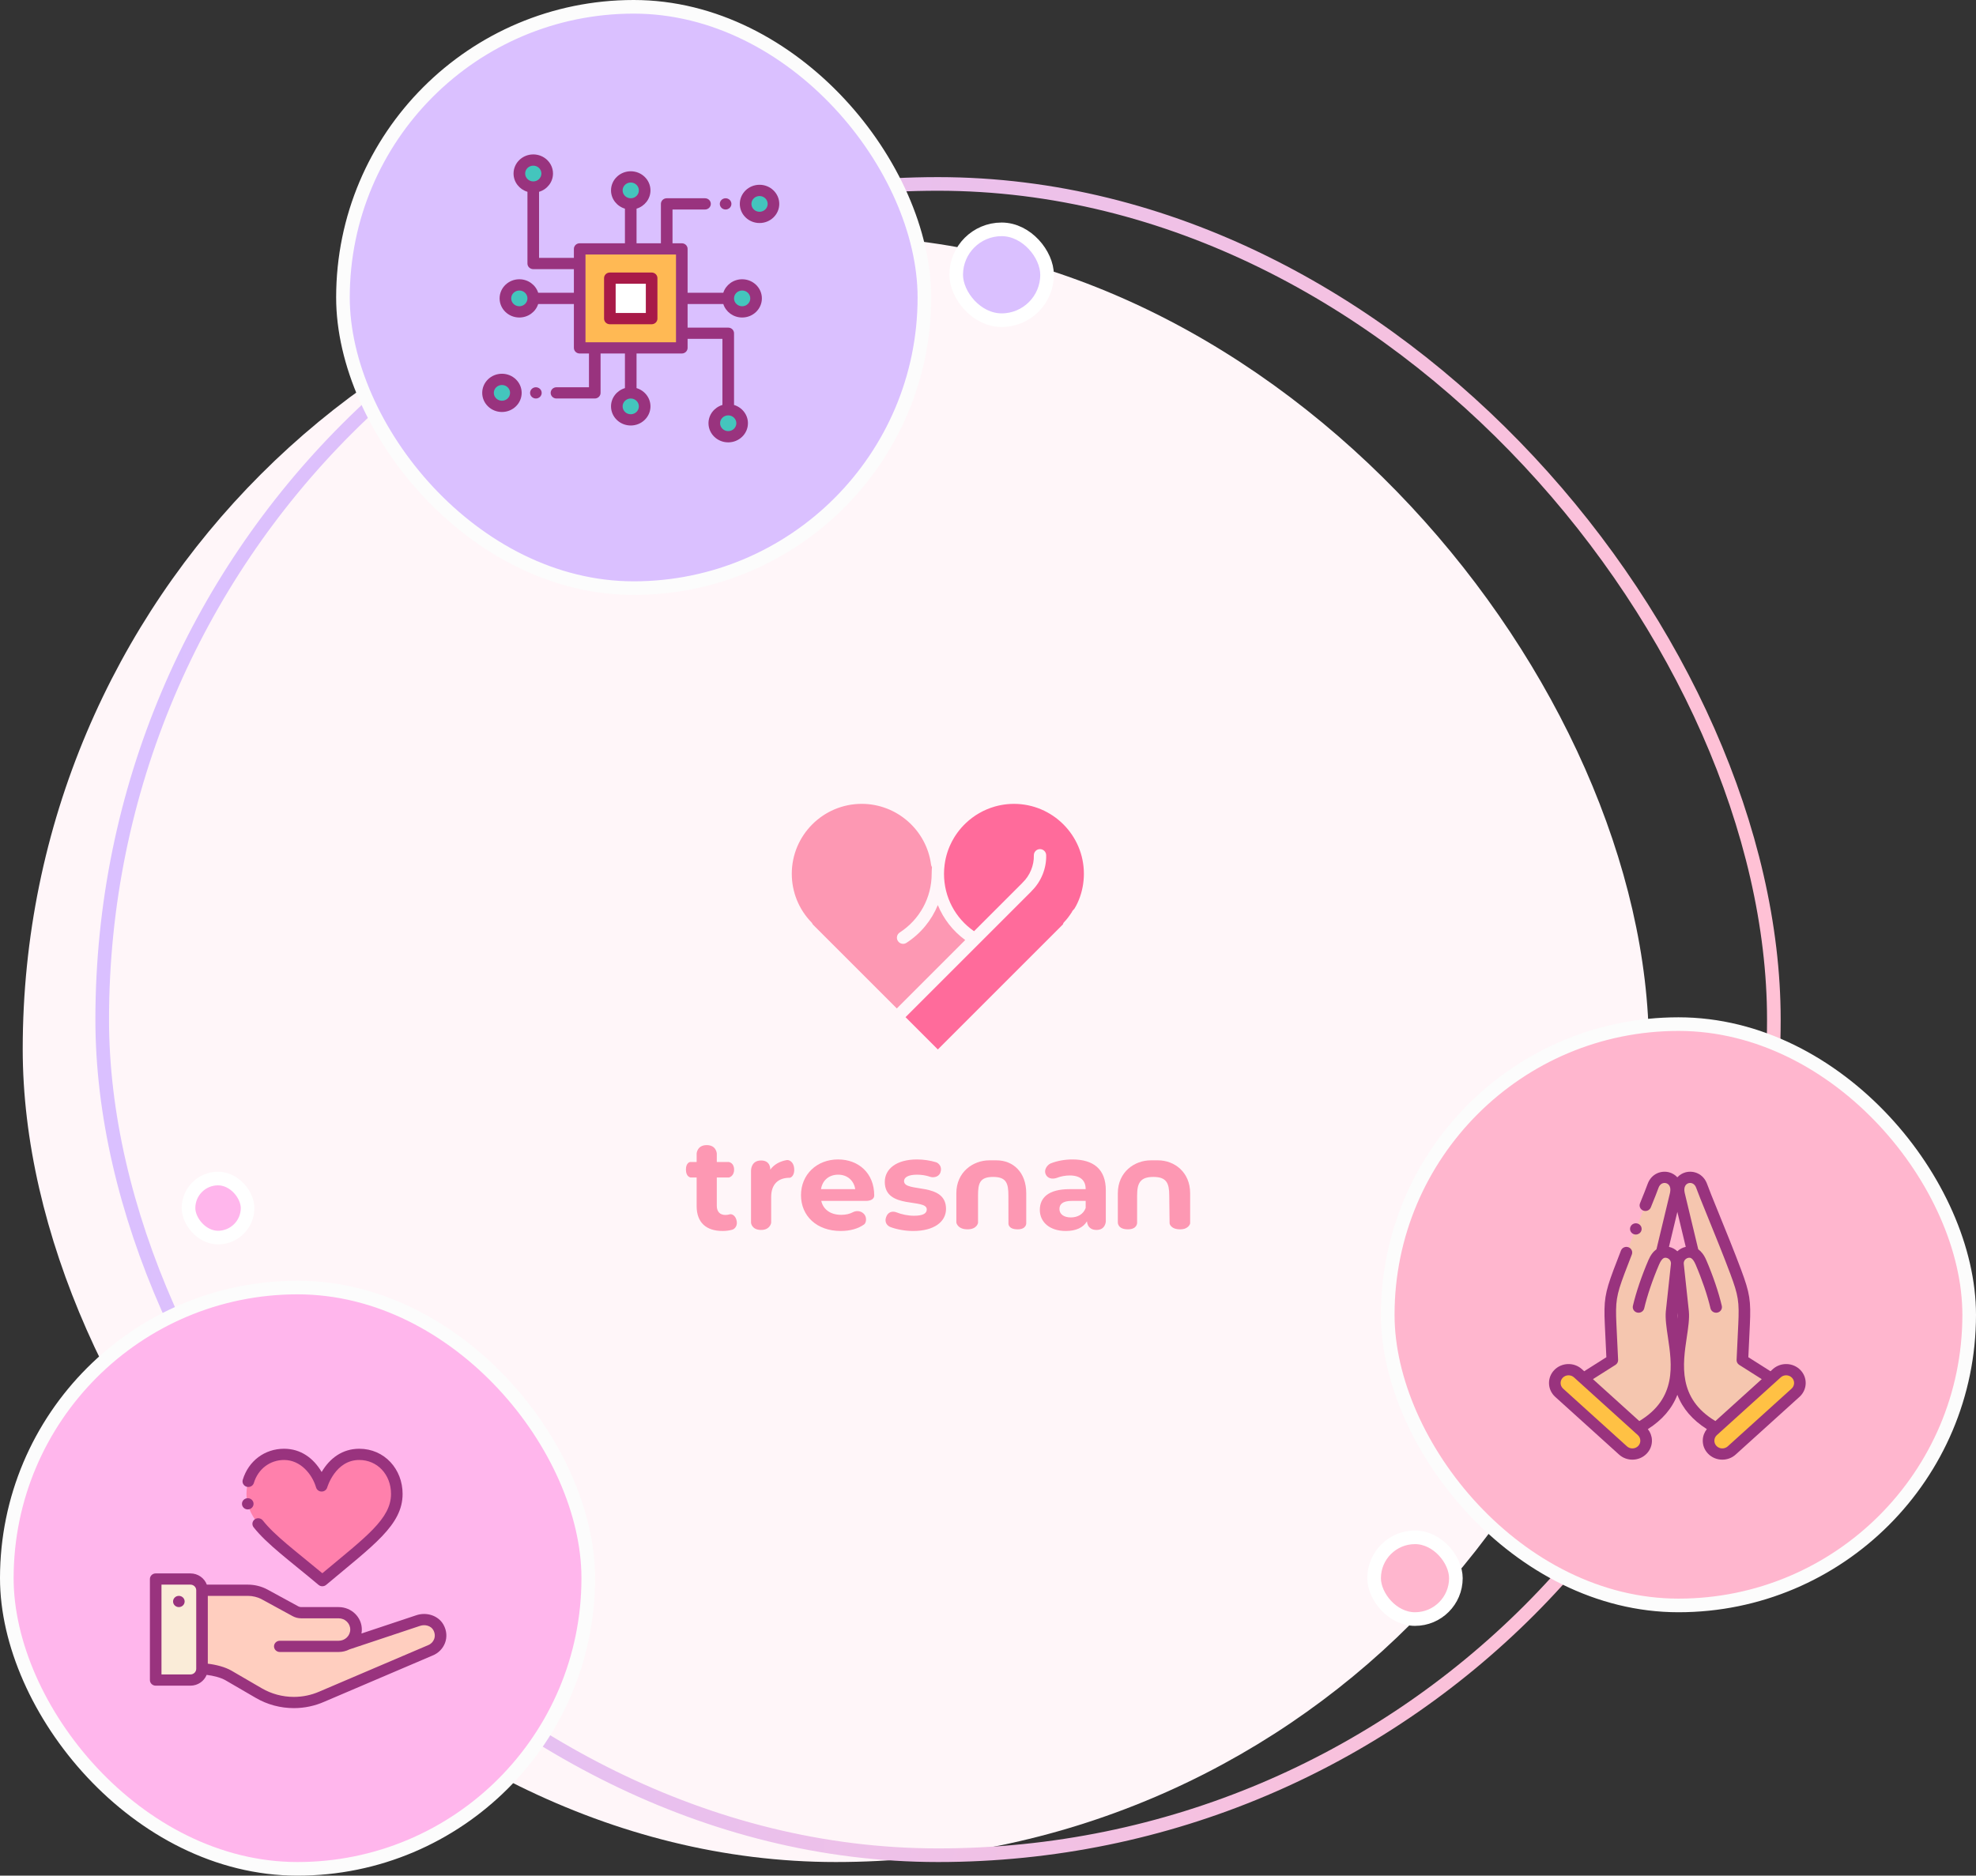 <svg width="435" height="413" viewBox="0 0 435 413" fill="none" xmlns="http://www.w3.org/2000/svg">
<rect x="0" y="0" width="435" height="413" fill="#333333" stroke="none"/>
<rect x="5" y="52" width="358" height="358" rx="179" fill="#FFF6F9"/>
<rect x="22.5" y="40.5" width="368" height="368" rx="184" stroke="url(#paint0_linear)" stroke-width="3"/>
<path d="M212.486 206.986C209.761 204.989 207.699 202.327 206.454 199.291C205.076 202.647 202.701 205.56 199.545 207.606C199.317 207.754 199.061 207.825 198.807 207.825C198.362 207.825 197.926 207.606 197.666 207.206C197.257 206.577 197.437 205.735 198.067 205.326C202.47 202.472 205.099 197.638 205.099 192.397C205.099 191.9 205.124 191.409 205.164 190.922C205.059 190.759 204.989 190.575 204.963 190.376C203.963 182.75 197.403 177 189.703 177C181.213 177 174.305 183.907 174.305 192.396C174.305 196.409 175.843 200.21 178.638 203.097C178.766 203.229 178.864 203.384 178.928 203.551L197.424 222.047L212.486 206.986Z" fill="#FD98B3"/>
<path d="M233.984 203.552C234.047 203.385 234.083 203.23 234.211 203.097C234.909 202.376 235.47 201.597 236 200.772C236 200.772 236 200.772 236 200.771C236 200.577 236.315 200.379 236.431 200.179C236.441 200.165 236.486 200.149 236.495 200.134C236.603 199.95 236.719 199.764 236.818 199.577C236.835 199.544 236.861 199.512 236.877 199.48C236.966 199.309 237.053 199.137 237.134 198.962C237.158 198.913 237.186 198.863 237.209 198.813C237.281 198.655 237.35 198.496 237.417 198.337C237.445 198.269 237.475 198.203 237.503 198.134C237.559 197.991 237.613 197.845 237.667 197.699C237.699 197.614 237.731 197.531 237.761 197.445C237.808 197.314 237.848 197.18 237.89 197.047C237.922 196.947 237.956 196.848 237.986 196.747C238.021 196.624 238.053 196.5 238.086 196.376C238.115 196.265 238.147 196.153 238.175 196.041C238.204 195.922 238.228 195.803 238.253 195.683C238.279 195.565 238.307 195.446 238.33 195.326C238.352 195.21 238.37 195.091 238.39 194.973C238.41 194.85 238.434 194.727 238.451 194.604C238.468 194.482 238.481 194.359 238.495 194.236C238.509 194.116 238.527 193.996 238.538 193.875C238.552 193.726 238.561 193.577 238.571 193.426C238.577 193.331 238.587 193.236 238.591 193.14C238.603 192.894 238.609 192.646 238.609 192.398C238.609 183.908 231.701 177.002 223.212 177.002C222.959 177.002 222.71 177.008 222.46 177.02C222.356 177.025 222.251 177.036 222.147 177.042C222.005 177.053 221.865 177.061 221.725 177.075C221.589 177.088 221.454 177.105 221.319 177.122C221.215 177.135 221.11 177.147 221.007 177.162C220.852 177.184 220.697 177.211 220.543 177.238C220.466 177.251 220.388 177.265 220.311 177.28C220.138 177.313 219.966 177.35 219.794 177.388C219.74 177.401 219.688 177.413 219.635 177.426C219.445 177.471 219.257 177.519 219.071 177.571C219.042 177.58 219.014 177.588 218.984 177.596C216.562 178.292 214.368 179.569 212.58 181.277C212.571 181.285 212.564 181.292 212.556 181.3C212.406 181.443 212.258 181.591 212.114 181.742C212.094 181.763 212.074 181.785 212.054 181.805C211.919 181.947 211.788 182.09 211.659 182.236C211.63 182.269 211.602 182.302 211.573 182.336C211.453 182.475 211.334 182.615 211.219 182.758C211.185 182.801 211.152 182.843 211.119 182.886C211.009 183.024 210.901 183.164 210.796 183.306C210.762 183.355 210.728 183.403 210.693 183.452C210.593 183.592 210.492 183.734 210.395 183.878C210.363 183.926 210.333 183.975 210.301 184.023C210.205 184.172 210.108 184.321 210.017 184.473C210.012 184.479 210.01 184.484 210.006 184.491C209.682 185.03 209.392 185.591 209.135 186.171C209.111 186.224 209.085 186.276 209.063 186.328C208.994 186.487 208.93 186.649 208.868 186.811C208.845 186.869 208.82 186.928 208.797 186.988C208.736 187.153 208.677 187.32 208.621 187.489C208.602 187.545 208.582 187.601 208.564 187.657C208.508 187.834 208.454 188.011 208.403 188.19C208.39 188.238 208.375 188.286 208.363 188.333C208.31 188.523 208.263 188.714 208.219 188.906C208.209 188.943 208.201 188.979 208.193 189.016C208.147 189.221 208.105 189.426 208.068 189.634C208.064 189.656 208.06 189.679 208.057 189.701C208.017 189.922 207.982 190.145 207.953 190.37C207.865 191.034 207.815 191.71 207.815 192.398C207.815 197.506 210.269 202.163 214.427 205.045L225.015 194.457C225.053 194.409 225.09 194.361 225.135 194.318C226.711 192.82 227.652 190.537 227.592 188.358C227.572 187.608 228.162 186.984 228.912 186.963C229.649 186.952 230.286 187.533 230.307 188.284C230.389 191.191 229.204 194.119 227.136 196.158C227.105 196.197 227.079 196.237 227.042 196.274L199.345 223.968L206.458 231.081L233.984 203.552Z" fill="#FF6B9B"/>
<path d="M161.213 270.765C160.552 270.955 159.818 271.048 159.075 271.048C155.464 271.048 153.36 269.199 153.36 265.56V259.277H152.09C152.09 259.277 151 259.219 151 257.527C151 256.004 151.899 255.865 151.899 255.865H153.36V253.994C153.36 253.994 153.464 252.141 155.58 252.141C157.71 252.141 157.796 253.994 157.796 253.994V255.865H160.446C160.446 255.865 161.605 256.004 161.605 257.547C161.605 259.049 160.445 259.277 160.445 259.277H157.796V265.503C157.796 266.811 158.506 267.522 159.701 267.522C160.028 267.522 160.354 267.473 160.66 267.378C160.967 267.282 161.779 267.47 162.111 268.575C162.49 269.842 161.768 270.607 161.213 270.765Z" fill="#FD98B3"/>
<path d="M174.826 257.189C175.004 258.746 174.172 259.335 173.831 259.335C171.386 259.335 169.766 260.672 169.766 263.6V269.245C169.766 269.245 169.543 270.822 167.555 270.822C165.46 270.822 165.331 269.245 165.331 269.245V257.781C165.331 257.781 165.271 255.526 167.555 255.526C169.713 255.526 169.567 257.545 169.567 257.545C170.377 256.436 171.603 255.727 173.162 255.442C173.68 255.345 174.662 255.751 174.826 257.189Z" fill="#FD98B3"/>
<path d="M191.952 264.114C191.418 264.462 190.598 264.424 190.598 264.424H180.797C181.224 266.329 182.844 267.494 185.175 267.494C186.216 267.494 187.07 267.294 187.826 266.887C188.247 266.661 189.328 266.427 190.163 267.261C190.936 268.035 190.661 269.297 190.246 269.593C188.909 270.551 187.167 271.047 185.062 271.047C179.774 271.047 176.333 267.72 176.333 263.171C176.333 258.594 179.83 255.296 184.493 255.296C188.985 255.296 192.454 258.309 192.454 263.228C192.454 263.571 192.319 263.874 191.952 264.114ZM180.74 261.836H188.274C187.962 259.903 186.511 258.652 184.522 258.652C182.503 258.652 181.052 259.875 180.74 261.836Z" fill="#FD98B3"/>
<path d="M195.145 267.822C195.675 266.598 196.799 266.731 197.328 266.939C198.515 267.408 199.909 267.694 201.207 267.694C203.254 267.694 204.022 267.154 204.022 266.301C204.022 263.799 194.781 266.357 194.781 260.245C194.781 257.345 197.398 255.299 201.861 255.299C203.268 255.299 204.777 255.515 206.055 255.913C206.688 256.109 207.491 256.979 207.005 258.217C206.579 259.299 205.3 259.302 204.82 259.135C203.805 258.784 202.807 258.653 201.861 258.653C199.871 258.653 199.018 259.279 199.018 260.075C199.018 262.691 208.259 260.16 208.259 266.189C208.259 269.031 205.615 271.05 201.037 271.05C199.26 271.05 197.47 270.714 196.062 270.2C195.421 269.965 194.547 269.205 195.145 267.822Z" fill="#FD98B3"/>
<path d="M219.379 255.493C218.867 255.493 218.314 255.493 217.802 255.493C214.19 255.493 210.531 258.078 210.531 262.741V269.183C210.531 269.183 210.739 270.685 213.003 270.685C215.075 270.685 215.306 269.268 215.306 269.268V263.258C215.306 260.571 215.672 259.147 218.634 259.147C221.553 259.147 221.99 260.571 221.99 263.258L222.002 269.393C222.002 269.393 221.894 270.687 224.031 270.687C225.935 270.687 225.918 269.396 225.918 269.396V262.741C225.919 258.078 222.99 255.493 219.379 255.493Z" fill="#FD98B3"/>
<path d="M254.918 255.493C254.406 255.493 253.852 255.493 253.34 255.493C249.73 255.493 246.082 258.078 246.082 262.741V269.183C246.082 269.183 246.025 270.685 248.288 270.685C250.361 270.685 250.326 269.268 250.326 269.268V263.258C250.326 260.571 250.953 259.147 253.914 259.147C256.834 259.147 257.4 260.571 257.4 263.258L257.477 269.393C257.477 269.393 257.674 270.687 259.81 270.687C261.714 270.687 262 269.396 262 269.396V262.741C262.001 258.078 258.529 255.493 254.918 255.493Z" fill="#FD98B3"/>
<path d="M243.437 262.093V268.91C243.437 268.91 243.414 270.822 241.383 270.822C239.31 270.822 239.286 268.917 239.286 268.917C238.461 270.31 236.869 271.05 234.623 271.05C231.041 271.05 228.908 269.059 228.908 266.416C228.908 263.715 230.813 261.838 235.476 261.838H239.002C239.002 259.934 237.864 258.824 235.476 258.824C234.53 258.824 233.565 259.009 232.705 259.337C232.116 259.562 230.889 259.75 230.294 258.737C229.62 257.593 230.631 256.438 231.302 256.171C232.732 255.602 234.409 255.299 236.072 255.299C240.736 255.298 243.437 257.457 243.437 262.093ZM239.001 265.988V264.424H235.959C233.884 264.424 233.228 265.192 233.228 266.216C233.228 267.325 234.168 268.064 235.731 268.064C237.21 268.064 238.49 267.381 239.001 265.988Z" fill="#FD98B3"/>
<rect x="1.5" y="283.5" width="128" height="128" rx="64" fill="#FFB6EC" stroke="#FCFCFC" stroke-width="3"/>
<rect x="41.5" y="259.5" width="13" height="13" rx="6.5" fill="#FFB6EC" stroke="white" stroke-width="3"/>
<path d="M76.438 362.035L92.011 356.845C93.682 356.26 95.662 356.812 96.506 358.326C97.652 360.381 96.648 362.648 94.702 363.404L70.884 373.572C68.936 374.43 66.822 374.875 64.683 374.875C61.968 374.875 59.303 374.16 56.976 372.805L50.309 368.927C48.771 368.032 46.261 367.53 44.472 367.467C44.472 367.465 44.472 350.157 44.472 350.157H54.564C55.879 350.157 57.17 350.484 58.315 351.11L65.05 354.783C65.433 354.992 65.862 355.101 66.3 355.101H74.555C76.667 355.101 78.379 356.76 78.379 358.808C78.379 360.193 77.598 361.399 76.438 362.035Z" fill="#FFCEBF"/>
<path d="M79.082 320.236C83.979 320.236 87.355 324.222 87.355 328.943C87.355 335.19 81.279 339.372 70.961 348.043C61.148 339.798 54.261 335.473 54.261 328.943C54.261 324.222 57.636 320.236 62.535 320.236C68.822 320.236 70.808 327.187 70.808 327.187C70.808 327.187 72.793 320.236 79.082 320.236Z" fill="#FF80AC"/>
<path d="M44.472 350.157V367.467C44.468 368.829 43.329 369.931 41.923 369.931H34.275V347.685H41.923C43.332 347.685 44.472 348.791 44.472 350.157Z" fill="#FAECD8"/>
<path d="M39.374 351.393C38.67 351.393 38.099 351.947 38.099 352.629C38.099 353.311 38.67 353.865 39.374 353.865C40.077 353.865 40.648 353.311 40.648 352.629C40.648 351.947 40.077 351.393 39.374 351.393Z" fill="#99337E"/>
<path d="M91.588 355.679L79.571 359.684C79.624 359.397 79.654 359.105 79.654 358.808C79.654 356.082 77.367 353.864 74.555 353.864H66.3C66.081 353.864 65.865 353.81 65.674 353.705L58.94 350.033C57.608 349.305 56.095 348.921 54.564 348.921H45.528C45.002 347.482 43.585 346.449 41.923 346.449H34.275C33.571 346.449 33 347.002 33 347.685V369.931C33 370.614 33.571 371.167 34.275 371.167H41.923C43.547 371.167 44.939 370.178 45.492 368.789C46.935 368.962 48.604 369.376 49.653 369.986L56.32 373.865C58.845 375.334 61.737 376.111 64.683 376.111C67.017 376.111 69.278 375.636 71.405 374.699L95.197 364.542C97.832 363.505 99.133 360.44 97.627 357.739C96.519 355.751 93.924 354.866 91.588 355.679ZM43.198 367.465C43.195 368.144 42.624 368.695 41.923 368.695H35.549V348.921H41.923C42.626 348.921 43.198 349.475 43.198 350.157V367.465ZM94.229 362.256C94.215 362.261 94.202 362.267 94.188 362.272C94.188 362.272 70.361 372.444 70.357 372.446C68.561 373.238 66.652 373.639 64.683 373.639C62.199 373.639 59.761 372.984 57.632 371.745L50.965 367.867C49.538 367.037 47.494 366.531 45.747 366.328V351.393H54.564C55.657 351.393 56.738 351.667 57.69 352.187L64.424 355.86C64.995 356.171 65.644 356.337 66.3 356.337H74.555C75.961 356.337 77.105 357.445 77.105 358.808C77.105 360.167 75.96 361.28 74.555 361.28H61.597C60.893 361.28 60.322 361.834 60.322 362.516C60.322 363.198 60.893 363.752 61.597 363.752H74.555C75.391 363.752 76.214 363.55 76.945 363.173C76.945 363.173 92.438 358.009 92.444 358.007C93.586 357.607 94.878 358.005 95.384 358.914C96.144 360.276 95.516 361.756 94.229 362.256Z" fill="#99337E"/>
<path d="M70.126 348.978C70.366 349.179 70.663 349.279 70.961 349.279C71.258 349.279 71.556 349.179 71.796 348.978C82.196 340.238 88.629 335.816 88.629 328.943C88.629 323.506 84.659 319 79.082 319C75.419 319 72.614 321.047 70.808 324.119C69.005 321.054 66.203 319 62.535 319C58.265 319 54.696 321.683 53.441 325.834C53.243 326.489 53.63 327.176 54.306 327.368C54.981 327.56 55.689 327.185 55.887 326.529C56.816 323.457 59.425 321.472 62.535 321.472C66.171 321.472 68.722 324.603 69.579 327.518C69.732 328.053 70.235 328.424 70.808 328.424C71.381 328.424 71.883 328.053 72.036 327.518C72.054 327.457 73.824 321.472 79.082 321.472C83.071 321.472 86.08 324.683 86.08 328.943C86.08 334.441 80.537 338.404 70.96 346.411C65.124 341.552 60.489 338.132 57.855 334.786C57.427 334.244 56.627 334.139 56.068 334.554C55.508 334.968 55.401 335.743 55.828 336.286C58.797 340.057 63.811 343.67 70.126 348.978Z" fill="#99337E"/>
<path d="M54.543 329.888C53.839 329.888 53.268 330.442 53.268 331.124C53.268 331.806 53.839 332.36 54.543 332.36C55.246 332.36 55.817 331.806 55.817 331.124C55.817 330.442 55.246 329.888 54.543 329.888Z" fill="#99337E"/>
<rect x="305.5" y="225.5" width="128" height="128" rx="64" fill="#FFB6CE" stroke="#FCFCFC" stroke-width="3"/>
<rect x="302.5" y="338.5" width="18" height="18" rx="9" fill="#FFB6CE" stroke="white" stroke-width="3"/>
<path fill-rule="evenodd" clip-rule="evenodd" d="M360.706 314.439L348.61 303.502L347.366 302.376C346.144 301.271 344.229 301.335 343.089 302.52C341.949 303.706 342.016 305.562 343.238 306.667L357.294 319.378C358.516 320.483 360.431 320.419 361.571 319.233C362.711 318.048 362.644 316.192 361.422 315.087L360.706 314.439Z" fill="#FFC144"/>
<path fill-rule="evenodd" clip-rule="evenodd" d="M354.938 299.493L348.61 303.501L360.706 314.439C373.844 307.307 367.433 294.924 367.99 288.849C368.109 287.552 368.999 279.688 369.118 278.39C369.242 277.037 368.206 275.83 366.815 275.709C366.428 275.675 366.084 275.737 365.778 275.871L368.887 262.912C369.76 258.957 365.055 257.93 363.904 261.135C363.139 263.338 358.935 273.25 356.393 280.073C354.565 284.982 354.321 286.466 354.566 291.635L354.938 299.493Z" fill="#F5C6AF"/>
<path fill-rule="evenodd" clip-rule="evenodd" d="M370.52 288.849C371.077 294.924 364.666 307.307 377.804 314.439L389.9 303.501L383.572 299.493L383.944 291.635C384.189 286.466 383.945 284.982 382.117 280.074C379.575 273.25 375.371 263.338 374.606 261.135C373.455 257.93 368.75 258.958 369.623 262.912L372.732 275.871C372.426 275.737 372.082 275.675 371.695 275.709C370.304 275.83 369.268 277.037 369.392 278.39C369.511 279.687 370.401 287.552 370.52 288.849Z" fill="#F5C6AF"/>
<path fill-rule="evenodd" clip-rule="evenodd" d="M389.9 303.501L377.804 314.439L377.088 315.087C375.866 316.192 375.799 318.048 376.939 319.233C378.079 320.418 379.994 320.483 381.216 319.378L395.272 306.667C396.494 305.562 396.561 303.705 395.421 302.52C394.281 301.335 392.366 301.271 391.144 302.376L389.9 303.501Z" fill="#FFC144"/>
<path d="M396.355 301.676C394.737 299.993 392.008 299.901 390.273 301.47L389.76 301.934L384.881 298.843L385.22 291.692C385.47 286.405 385.204 284.717 383.318 279.653C381.858 275.734 379.867 270.837 378.267 266.902C377.122 264.086 376.133 261.654 375.816 260.74C375.815 260.736 375.813 260.732 375.812 260.728C374.978 258.404 372.786 257.664 371.052 258.135C370.393 258.314 369.756 258.685 369.255 259.231C368.754 258.685 368.117 258.314 367.458 258.135C365.724 257.664 363.532 258.404 362.698 260.728C362.697 260.732 362.695 260.736 362.694 260.74C362.44 261.471 361.746 263.198 361.034 264.954C360.776 265.591 361.099 266.31 361.755 266.56C362.412 266.81 363.153 266.497 363.411 265.86C364.246 263.802 364.854 262.278 365.112 261.537C365.446 260.614 366.184 260.361 366.769 260.52C367.378 260.685 367.926 261.33 367.64 262.642L364.656 275.08C364.017 275.531 363.396 276.278 362.882 277.473C361.403 280.912 360.159 284.581 359.469 287.537C359.314 288.204 359.746 288.867 360.434 289.018C361.122 289.169 361.805 288.75 361.961 288.083C362.62 285.26 363.815 281.74 365.24 278.426C365.908 276.873 366.484 276.924 366.701 276.943C367.394 277.003 367.907 277.603 367.845 278.281C367.787 278.919 367.531 281.242 367.284 283.49C367.024 285.85 366.778 288.08 366.718 288.74C366.569 290.36 366.863 292.327 367.174 294.409C368.075 300.445 369.19 307.913 360.879 312.903L350.673 303.674L355.636 300.53C356.015 300.29 356.234 299.874 356.214 299.436L355.841 291.579C355.606 286.608 355.819 285.261 357.594 280.494C358.055 279.257 358.591 277.862 359.233 276.231C359.484 275.592 359.154 274.876 358.495 274.632C357.836 274.388 357.098 274.709 356.846 275.348C356.199 276.993 355.658 278.402 355.192 279.653C353.306 284.717 353.039 286.405 353.29 291.692L353.628 298.843L348.749 301.934L348.237 301.471C346.501 299.901 343.773 299.993 342.154 301.676C340.536 303.358 340.631 306.004 342.366 307.573L356.422 320.283C357.25 321.032 358.304 321.403 359.356 321.403C360.508 321.403 361.658 320.958 362.504 320.078C363.288 319.263 363.698 318.201 363.658 317.087C363.626 316.2 363.311 315.365 362.76 314.678C365.932 312.66 368.076 310.167 369.255 307.123C370.433 310.167 372.577 312.66 375.749 314.678C375.198 315.365 374.883 316.2 374.851 317.087C374.811 318.201 375.221 319.263 376.005 320.078C376.851 320.958 378.001 321.403 379.153 321.403C380.205 321.403 381.259 321.032 382.087 320.283L396.143 307.573V307.573C397.879 306.003 397.974 303.358 396.355 301.676ZM360.637 318.388C359.979 319.072 358.87 319.11 358.165 318.472L344.109 305.761C343.404 305.124 343.365 304.049 344.023 303.365C344.367 303.007 344.834 302.827 345.302 302.827C345.73 302.827 346.158 302.977 346.495 303.281L360.551 315.992C360.892 316.301 361.089 316.72 361.106 317.173C361.122 317.626 360.955 318.057 360.637 318.388ZM367.407 274.547L369.255 266.843L371.103 274.547C370.388 274.699 369.754 275.045 369.255 275.52C368.756 275.045 368.122 274.699 367.407 274.547ZM369.255 289.062C369.286 289.475 369.284 289.926 369.255 290.412C369.226 289.926 369.223 289.475 369.255 289.062ZM371.336 294.409C371.647 292.327 371.941 290.36 371.792 288.739C371.731 288.08 371.486 285.85 371.226 283.489C370.979 281.242 370.723 278.918 370.665 278.281C370.602 277.603 371.116 277.003 371.809 276.942C372.026 276.924 372.602 276.873 373.27 278.426C374.695 281.74 375.89 285.26 376.549 288.083C376.704 288.75 377.388 289.168 378.076 289.018C378.764 288.867 379.196 288.204 379.04 287.537C378.351 284.58 377.107 280.912 375.628 277.473C375.114 276.278 374.492 275.531 373.853 275.08L370.87 262.642C370.584 261.33 371.132 260.685 371.741 260.52C372.326 260.361 373.064 260.615 373.397 261.537C373.737 262.514 374.688 264.852 375.891 267.81C377.485 271.73 379.468 276.609 380.915 280.494C382.691 285.261 382.904 286.608 382.668 291.578L382.296 299.436C382.275 299.874 382.495 300.29 382.873 300.53L387.836 303.674L377.63 312.902C369.32 307.913 370.435 300.445 371.336 294.409ZM394.401 305.761L380.345 318.472C379.64 319.11 378.531 319.072 377.873 318.389C377.555 318.057 377.388 317.626 377.404 317.173C377.421 316.72 377.618 316.301 377.959 315.992L392.015 303.281C392.352 302.977 392.78 302.827 393.207 302.827C393.676 302.827 394.143 303.008 394.487 303.365C395.145 304.049 395.106 305.124 394.401 305.761Z" fill="#99337E"/>
<path d="M359.614 271.731C359.778 271.8 359.948 271.832 360.116 271.832C360.612 271.832 361.083 271.551 361.291 271.081L361.291 271.08C361.569 270.452 361.268 269.724 360.62 269.455C359.972 269.185 359.22 269.477 358.943 270.105C358.665 270.734 358.965 271.462 359.614 271.731Z" fill="#99337E"/>
<rect x="75.5" y="1.5" width="128" height="128" rx="64" fill="#DAC0FF" stroke="#FCFCFC" stroke-width="3"/>
<rect x="210.5" y="50.5" width="20" height="20" rx="10" fill="#DAC0FF" stroke="white" stroke-width="3"/>
<path d="M138.853 44.894C140.546 44.894 141.918 43.563 141.918 41.922C141.918 40.28 140.546 38.95 138.853 38.95C137.16 38.95 135.788 40.28 135.788 41.922C135.788 43.563 137.16 44.894 138.853 44.894Z" fill="#44C5BD"/>
<path d="M167.207 47.87C168.9 47.87 170.272 46.539 170.272 44.898C170.272 43.256 168.9 41.925 167.207 41.925C165.514 41.925 164.142 43.256 164.142 44.898C164.142 46.539 165.514 47.87 167.207 47.87Z" fill="#44C5BD"/>
<path d="M163.379 68.674C165.072 68.674 166.444 67.343 166.444 65.701C166.444 64.06 165.072 62.73 163.379 62.73C161.686 62.73 160.314 64.06 160.314 65.701C160.314 67.343 161.686 68.674 163.379 68.674Z" fill="#44C5BD"/>
<path d="M160.31 96.164C162.003 96.164 163.375 94.834 163.375 93.192C163.375 91.551 162.003 90.221 160.31 90.221C158.617 90.221 157.245 91.551 157.245 93.192C157.245 94.834 158.617 96.164 160.31 96.164Z" fill="#44C5BD"/>
<path d="M138.853 92.453C140.546 92.453 141.918 91.123 141.918 89.481C141.918 87.84 140.546 86.509 138.853 86.509C137.16 86.509 135.788 87.84 135.788 89.481C135.788 91.123 137.16 92.453 138.853 92.453Z" fill="#44C5BD"/>
<path d="M110.499 89.477C112.192 89.477 113.564 88.147 113.564 86.505C113.564 84.864 112.192 83.533 110.499 83.533C108.806 83.533 107.434 84.864 107.434 86.505C107.434 88.147 108.806 89.477 110.499 89.477Z" fill="#44C5BD"/>
<path d="M114.327 68.674C116.019 68.674 117.392 67.343 117.392 65.701C117.392 64.06 116.019 62.73 114.327 62.73C112.634 62.73 111.261 64.06 111.261 65.701C111.261 67.343 112.634 68.674 114.327 68.674Z" fill="#44C5BD"/>
<path d="M117.396 41.183C119.089 41.183 120.461 39.852 120.461 38.211C120.461 36.569 119.089 35.239 117.396 35.239C115.703 35.239 114.33 36.569 114.33 38.211C114.33 39.852 115.703 41.183 117.396 41.183Z" fill="#44C5BD"/>
<path d="M150.092 54.804H127.613V76.599H150.092V54.804Z" fill="#FFB954"/>
<path d="M143.451 61.243H134.255V70.159H143.451V61.243Z" fill="white"/>
<path d="M134.255 71.398H143.451C144.156 71.398 144.728 70.843 144.728 70.159V61.243C144.728 60.559 144.156 60.005 143.451 60.005H134.255C133.549 60.005 132.978 60.559 132.978 61.243V70.159C132.978 70.843 133.549 71.398 134.255 71.398ZM135.532 62.482H142.174V68.921H135.532V62.482Z" fill="#A81A48"/>
<path d="M167.207 40.687C164.812 40.687 162.864 42.576 162.864 44.898C162.864 47.219 164.812 49.108 167.207 49.108C169.601 49.108 171.549 47.219 171.549 44.898C171.549 42.576 169.601 40.687 167.207 40.687ZM167.207 46.631C166.221 46.631 165.419 45.853 165.419 44.898C165.419 43.941 166.221 43.164 167.207 43.164C168.193 43.164 168.995 43.941 168.995 44.898C168.995 45.853 168.193 46.631 167.207 46.631Z" fill="#99337E"/>
<path d="M159.738 46.132C160.074 46.132 160.403 46 160.641 45.769C160.878 45.539 161.015 45.219 161.015 44.894C161.015 44.568 160.878 44.249 160.641 44.018C160.403 43.788 160.074 43.656 159.738 43.656C159.4 43.656 159.071 43.788 158.833 44.018C158.596 44.249 158.46 44.568 158.46 44.894C158.46 45.219 158.596 45.539 158.833 45.769C159.072 45.999 159.4 46.132 159.738 46.132Z" fill="#99337E"/>
<path d="M163.379 61.491C161.429 61.491 159.775 62.744 159.228 64.463H151.369V54.804C151.369 54.12 150.798 53.566 150.092 53.566H148.049V46.132H155.204C155.909 46.132 156.481 45.577 156.481 44.894C156.481 44.21 155.909 43.655 155.204 43.655H146.771C146.066 43.655 145.494 44.21 145.494 44.894V53.566H140.13V45.946C141.903 45.416 143.195 43.812 143.195 41.922C143.195 39.6 141.247 37.711 138.853 37.711C136.458 37.711 134.51 39.6 134.51 41.922C134.51 43.812 135.802 45.416 137.575 45.946V53.566H127.613C126.908 53.566 126.336 54.12 126.336 54.804V56.785H118.669V42.236C120.444 41.707 121.738 40.102 121.738 38.21C121.738 35.889 119.79 34 117.396 34C115.001 34 113.053 35.889 113.053 38.21C113.053 40.1 114.344 41.702 116.114 42.233V58.024C116.114 58.708 116.686 59.262 117.392 59.262H126.336V64.463H118.477C117.93 62.744 116.276 61.491 114.326 61.491C111.932 61.491 109.984 63.38 109.984 65.701C109.984 68.023 111.932 69.912 114.326 69.912C116.277 69.912 117.93 68.659 118.477 66.94H126.336V76.599C126.336 77.282 126.908 77.837 127.613 77.837H129.657V85.271H122.502C121.796 85.271 121.224 85.825 121.224 86.509C121.224 87.193 121.796 87.747 122.502 87.747H130.934C131.639 87.747 132.211 87.193 132.211 86.509V77.837H137.575V85.457C135.802 85.987 134.51 87.59 134.51 89.481C134.51 91.803 136.458 93.691 138.853 93.691C141.247 93.691 143.195 91.803 143.195 89.481C143.195 87.59 141.903 85.987 140.13 85.457V77.837H150.092C150.798 77.837 151.369 77.282 151.369 76.599V74.617H159.036V89.167C157.261 89.696 155.967 91.3 155.967 93.192C155.967 95.514 157.915 97.403 160.31 97.403C162.704 97.403 164.652 95.514 164.652 93.192C164.652 91.303 163.362 89.701 161.591 89.169V73.379C161.591 72.695 161.019 72.141 160.314 72.141H151.369V66.94H159.228C159.775 68.659 161.429 69.912 163.379 69.912C165.774 69.912 167.721 68.023 167.721 65.701C167.721 63.38 165.773 61.491 163.379 61.491ZM138.853 40.188C139.839 40.188 140.641 40.966 140.641 41.922C140.641 42.878 139.839 43.655 138.853 43.655C137.867 43.655 137.065 42.878 137.065 41.922C137.065 40.966 137.867 40.188 138.853 40.188ZM117.396 36.477C118.382 36.477 119.184 37.254 119.184 38.21C119.184 39.166 118.382 39.944 117.396 39.944C116.41 39.944 115.608 39.166 115.608 38.21C115.608 37.254 116.41 36.477 117.396 36.477ZM114.326 67.435C113.34 67.435 112.538 66.657 112.538 65.701C112.538 64.745 113.34 63.968 114.326 63.968C115.312 63.968 116.114 64.745 116.114 65.701C116.114 66.657 115.312 67.435 114.326 67.435ZM138.853 91.215C137.867 91.215 137.065 90.437 137.065 89.481C137.065 88.525 137.867 87.747 138.853 87.747C139.839 87.747 140.641 88.525 140.641 89.481C140.641 90.437 139.839 91.215 138.853 91.215ZM160.31 94.926C159.324 94.926 158.522 94.148 158.522 93.192C158.522 92.236 159.324 91.459 160.31 91.459C161.296 91.459 162.098 92.236 162.098 93.192C162.098 94.148 161.296 94.926 160.31 94.926ZM148.815 75.36H128.89V56.042H148.815V75.36ZM163.379 67.435C162.393 67.435 161.591 66.657 161.591 65.701C161.591 64.745 162.393 63.968 163.379 63.968C164.365 63.968 165.167 64.745 165.167 65.701C165.167 66.657 164.365 67.435 163.379 67.435Z" fill="#99337E"/>
<path d="M110.499 82.295C108.104 82.295 106.156 84.184 106.156 86.505C106.156 88.827 108.104 90.716 110.499 90.716C112.893 90.716 114.841 88.827 114.841 86.505C114.841 84.184 112.893 82.295 110.499 82.295ZM110.499 88.239C109.513 88.239 108.711 87.461 108.711 86.505C108.711 85.549 109.513 84.772 110.499 84.772C111.485 84.772 112.287 85.549 112.287 86.505C112.287 87.461 111.485 88.239 110.499 88.239Z" fill="#99337E"/>
<path d="M117.97 85.271C117.635 85.271 117.305 85.403 117.067 85.633C116.83 85.864 116.693 86.183 116.693 86.509C116.693 86.835 116.83 87.154 117.067 87.385C117.305 87.615 117.635 87.748 117.97 87.748C118.306 87.748 118.636 87.615 118.873 87.385C119.111 87.154 119.248 86.835 119.248 86.509C119.248 86.183 119.111 85.864 118.873 85.633C118.636 85.403 118.306 85.271 117.97 85.271Z" fill="#99337E"/>
<defs>
<linearGradient id="paint0_linear" x1="381.5" y1="225" x2="31" y2="182" gradientUnits="userSpaceOnUse">
<stop stop-color="#FFC1D5"/>
<stop offset="1" stop-color="#DAC0FF"/>
</linearGradient>
</defs>
</svg>
